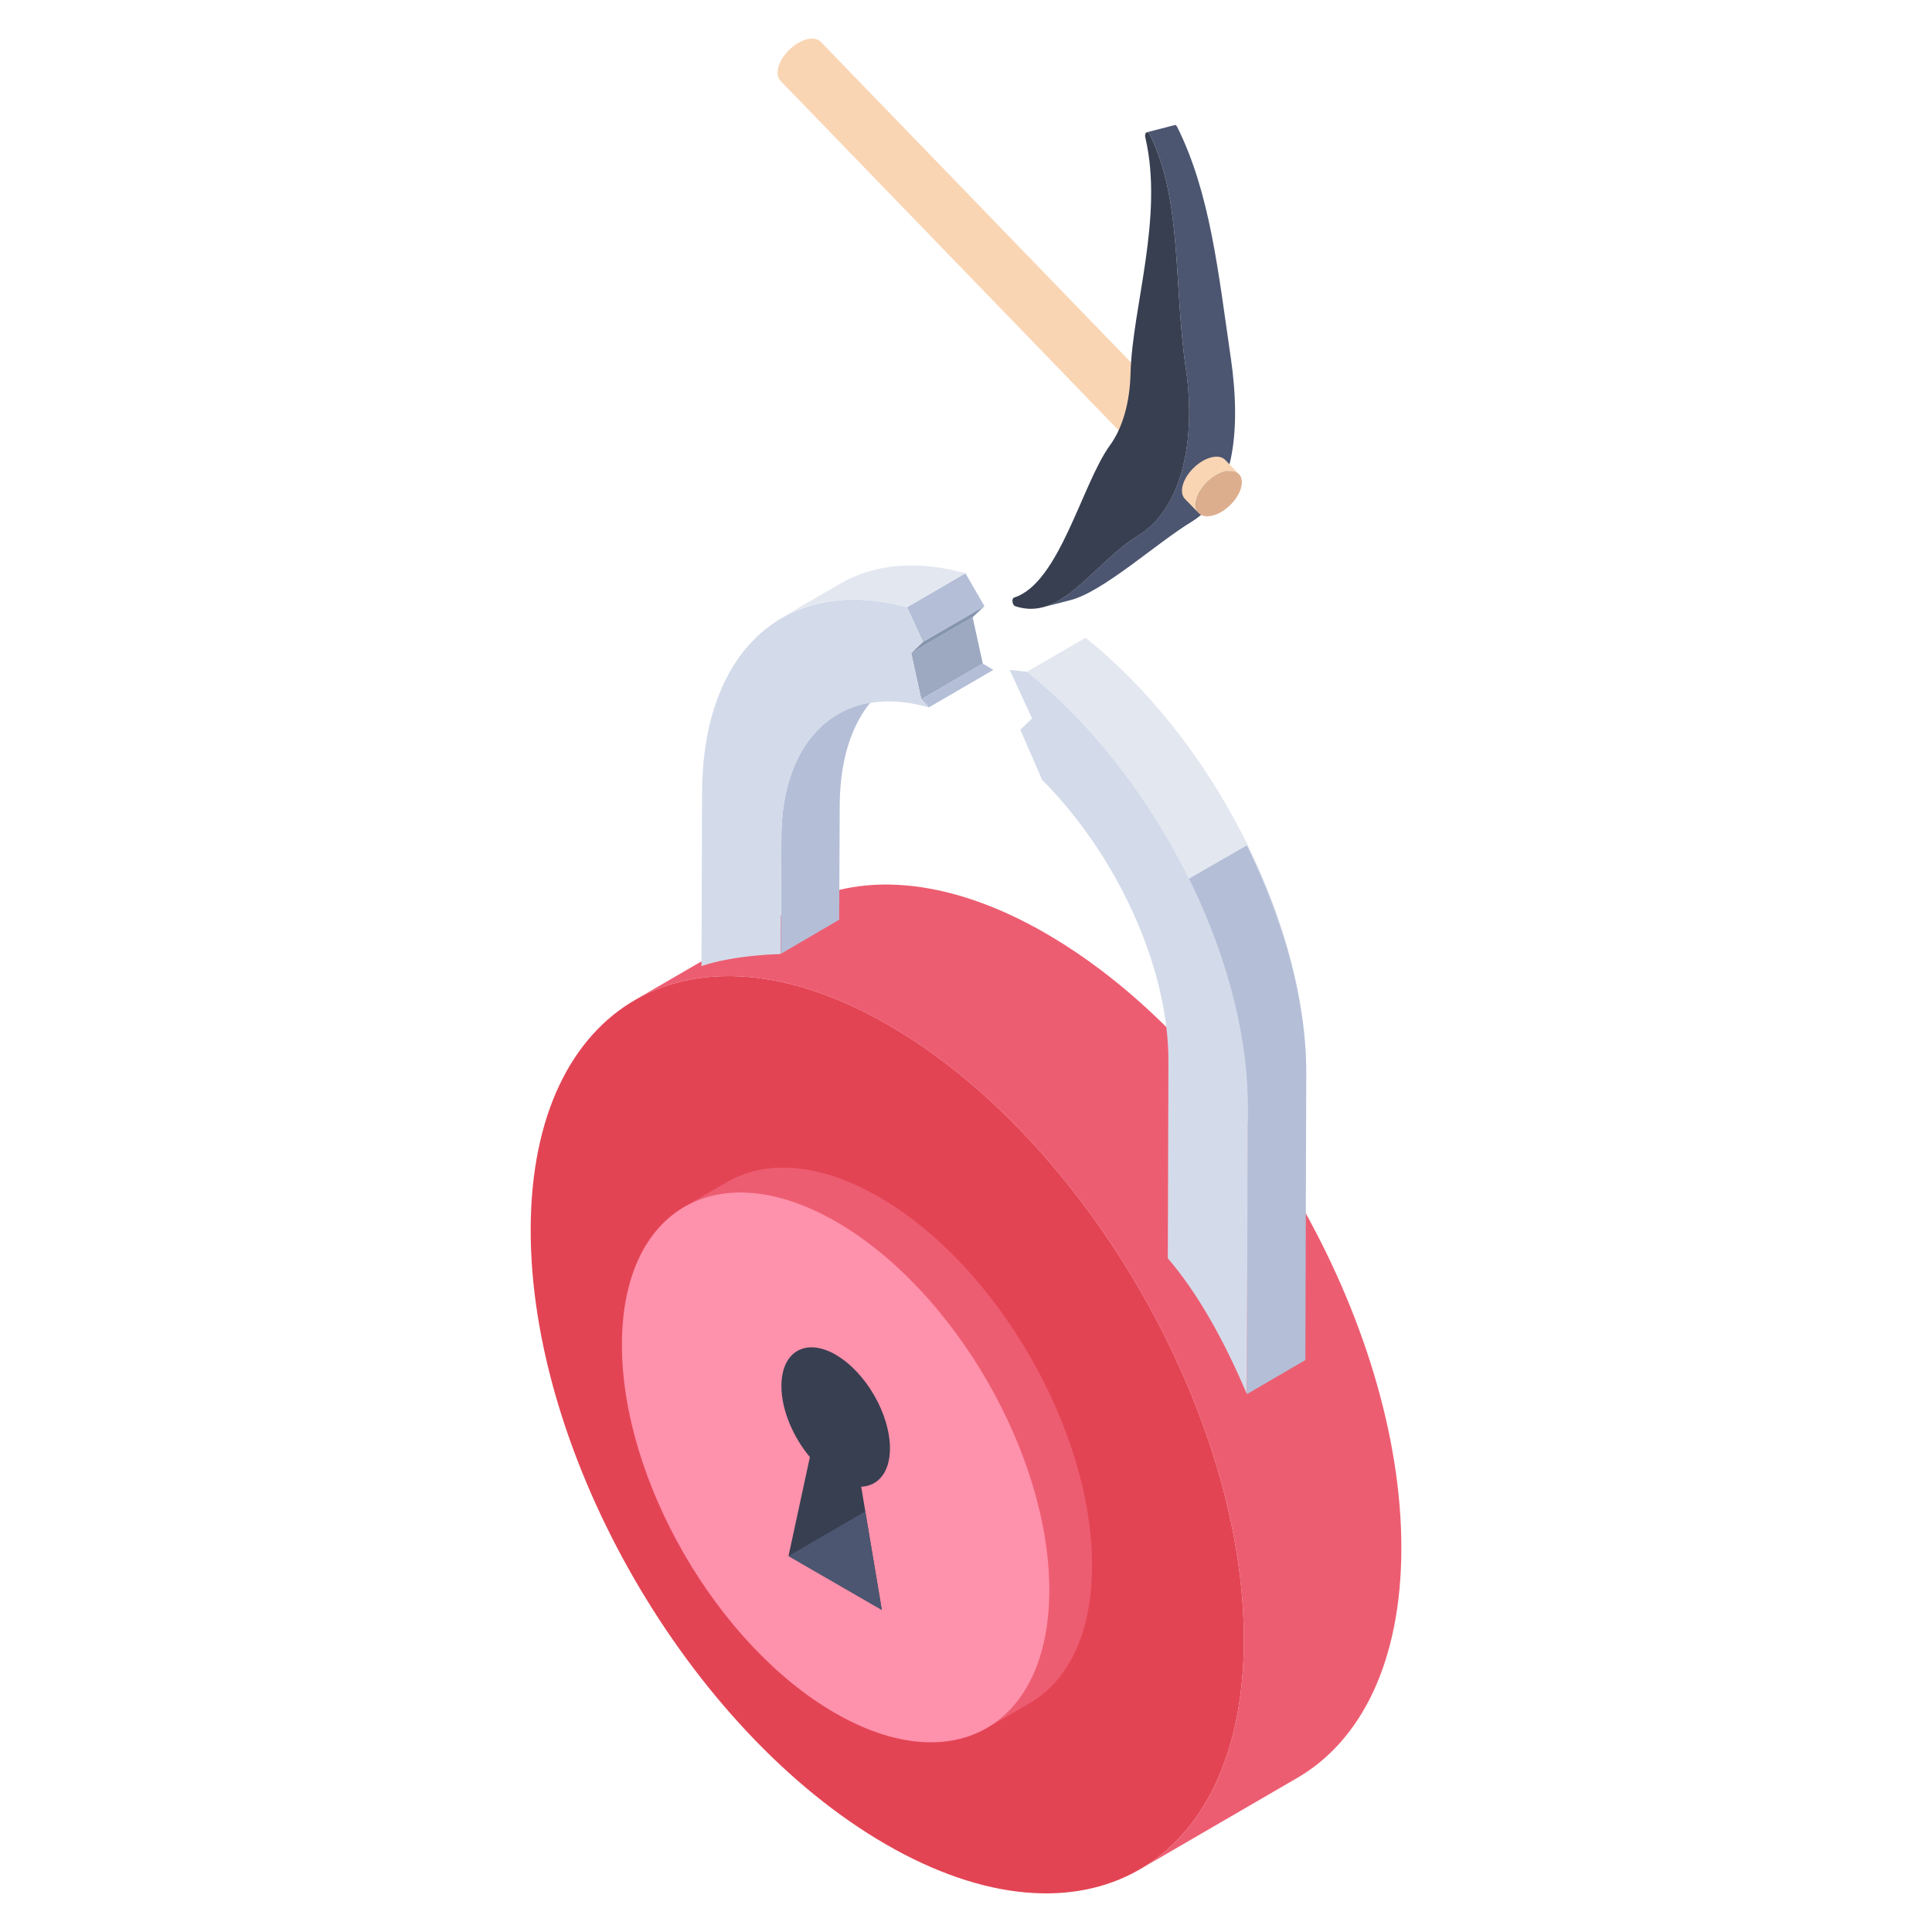 <svg id="Layer_1" enable-background="new 0 0 50 50" height="512" viewBox="0 0 50 50" width="512" xmlns="http://www.w3.org/2000/svg"><g><g><g><g><g><g enable-background="new"><path d="m27.066 24.156c-2.563-1.48-4.885-1.616-6.562-.641l-4.076 2.368c1.677-.975 4-.838 6.562.642 5.1 2.944 9.217 10.081 9.201 15.936-.008 2.908-1.035 4.955-2.691 5.917l4.076-2.368c1.656-.963 2.683-3.009 2.691-5.917.017-5.855-4.101-12.992-9.201-15.936z" fill="#ed5d71"/><g><path d="m22.99 26.525c5.1 2.944 9.217 10.081 9.201 15.936-.017 5.855-4.161 8.217-9.261 5.272-5.095-2.942-9.213-10.073-9.196-15.928.017-5.855 4.161-8.222 9.256-5.28z" fill="#e34454"/></g></g></g><g><g enable-background="new"><path d="m22.747 30.977c-1.536-.887-2.928-.969-3.934-.384l-1.103.641c1.005-.584 2.397-.502 3.934.385 3.057 1.765 5.525 6.043 5.515 9.552-.005 1.743-.62 2.97-1.613 3.547l1.103-.641c.993-.577 1.608-1.804 1.613-3.547.01-3.509-2.458-7.788-5.515-9.553z" fill="#ed5d71"/><g><path d="m21.643 31.618c3.057 1.765 5.525 6.043 5.515 9.553-.01 3.51-2.494 4.925-5.551 3.16-3.054-1.763-5.522-6.038-5.512-9.548.01-3.509 2.494-4.928 5.548-3.165z" fill="#fe91ab"/></g></g></g></g><g><path d="m21.631 35.063c.774.447 1.403 1.534 1.401 2.426-.002.615-.306.969-.745.987l.534 3.187-2.414-1.394.553-2.56c-.44-.527-.739-1.229-.737-1.844.003-.892.633-1.252 1.41-.803z" fill="#373f51"/><g><path d="m20.406 40.27 2.414 1.394-.427-2.549z" fill="#4c5671"/></g></g></g><g><g><g enable-background="new"><g><path d="m21.689 18.477 1.511-.87c-.898.513-1.454 1.625-1.468 3.208l-.014 2.987-1.511.884.014-3.002c-0-1.568.57-2.68 1.468-3.208z" fill="#b4bed7"/></g><g><path d="m28.093 16.505-1.514.88c3.257 2.597 5.721 7.32 5.71 11.27l1.514-.88c.011-3.95-2.453-8.673-5.71-11.27z" fill="#e3e7f0"/></g><g><path d="m33.806 27.771v.008l-.023 7.42-1.513.881.015-7.42c.008-1.889-.572-3.952-1.52-5.878v-.038l1.505-.866c.948 1.935 1.536 3.997 1.536 5.894z" fill="#b4bed7"/></g></g></g></g><g><g><g enable-background="new"><g><path d="m23.581 16.9 1.591-.925.262 1.198-1.591.925z" fill="#9da9c1"/></g><g><path d="m23.885 16.611 1.591-.925-.304.289-1.591.925z" fill="#8796af"/></g><g><path d="m23.473 15.715 1.513-.879.491.851-1.591.925z" fill="#b4bed7"/></g><g><path d="m23.843 18.098 1.591-.925.274.164-1.669.97z" fill="#b4bed7"/></g></g></g></g><g fill="#d3dbea"><path d="m23.581 16.895.304-.283-.413-.896c-3.034-.84-5.288 1.031-5.302 4.791l-.016 4.495c.867-.294 2.045-.311 2.045-.311l.025-2.998c.007-2.695 1.632-4.02 3.815-3.384l-.196-.21z"/><path d="m26.578 17.386-.447-.049.579 1.258-.304.289.563 1.298c1.91 1.915 3.276 4.816 3.27 7.293l-.016 5.089c.761.889 1.437 2.081 2.045 3.513l.025-7.425c.007-3.947-2.459-8.669-5.714-11.268z"/></g><g><path d="m21.747 15.104-1.514.88c.88-.512 1.995-.613 3.239-.269l1.514-.88c-1.243-.344-2.358-.243-3.239.269z" fill="#e3e7f0"/></g></g><g><path d="m21.242 1.083c-.075-.078-.202-.105-.362-.065-.318.081-.647.401-.735.716-.044.156-.02.282.055.359l9.807 10.138.456-1.616z" fill="#f9d5b4"/><g><g enable-background="new"><path d="m31.853 9.265c-.328-2.255-.535-4.257-1.38-5.966-.009-.018-.018-.031-.027-.041-.017-.018-.017-.028-.032-.024l-.734.189c.015-.004.033.002.05.019.01.01.019.023.027.041.845 1.709.607 3.825.935 6.08.286 1.994-.186 3.65-1.222 4.286-.931.565-1.629 1.647-2.485 1.867l.716-.184c.857-.22 2.222-1.474 3.153-2.039 1.036-.636 1.286-2.235 1-4.229z" fill="#4c5671"/><path d="m30.692 9.563c-.328-2.255-.09-4.371-.935-6.08-.009-.018-.018-.031-.027-.041-.053-.054-.113.008-.09.112.484 2.063-.339 4.405-.381 6.104-.02.763-.205 1.414-.531 1.863-.727.996-1.311 3.577-2.484 3.944-.059.021-.052.149-0.0.203.009.009.019.016.03.02 1.219.41 2.022-1.126 3.197-1.838 1.036-.636 1.508-2.293 1.222-4.286z" fill="#373f51"/></g></g><g><g enable-background="new"><g><path d="m31.701 12.204c.318-.081.505.109.417.423-.088.315-.417.635-.735.716s-.505-.109-.417-.424c.088-.315.417-.635.735-.716z" fill="#ddae8e"/></g></g></g><g><g enable-background="new"><path d="m31.708 11.902c-.075-.078-.202-.106-.362-.065-.318.081-.647.401-.735.716-.044.156-.019.282.055.359l.355.367c-.074-.077-.099-.202-.055-.359.088-.315.417-.635.735-.716.16-.041.287-.013.362.065z" fill="#f9d5b4"/></g></g></g></g></svg>